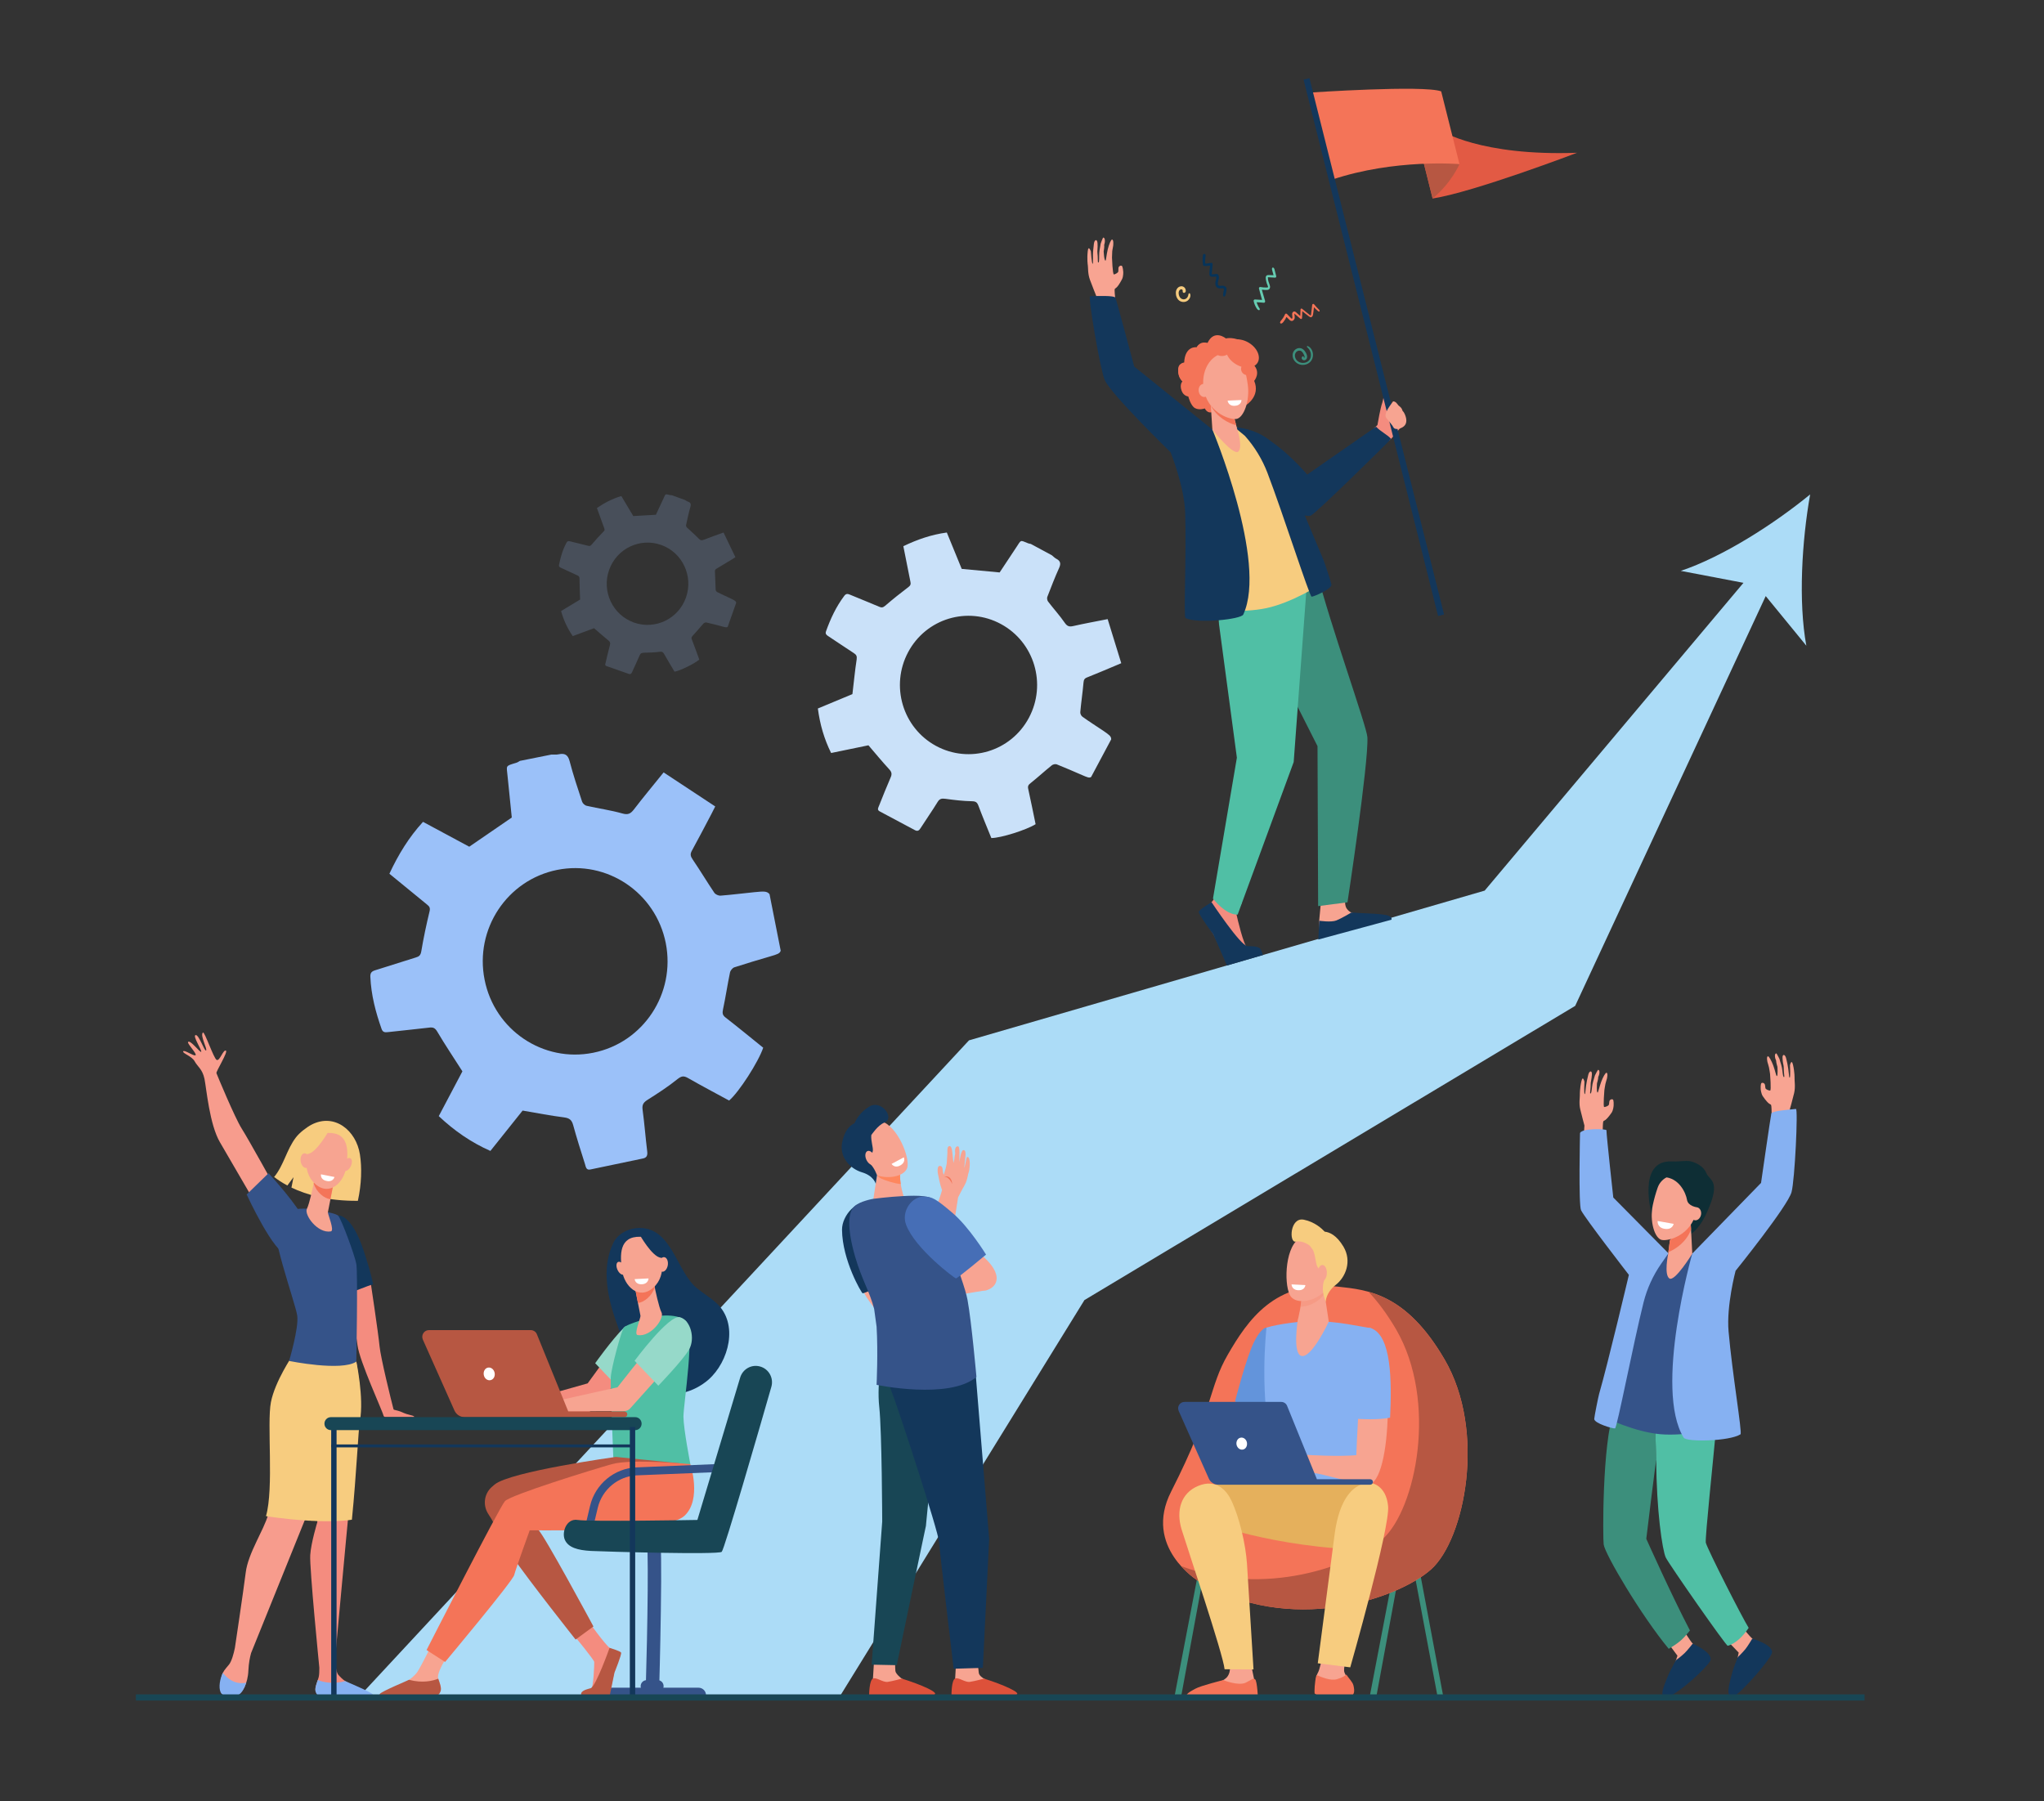 <svg version="1.2" baseProfile="tiny-ps" xmlns="http://www.w3.org/2000/svg" viewBox="0 0 236 208" width="236" height="208">
	<rect x="0" y="0" width="236" height="208" fill="#333333" stroke="none"/>
	<title>image</title>
	<style>
		tspan { white-space:pre }
		.shp0 { fill: #acdcf7 } 
		.shp1 { fill: #f79c8d } 
		.shp2 { fill: #355389 } 
		.shp3 { fill: #f48c7f } 
		.shp4 { fill: #13375b } 
		.shp5 { fill: #f7cc7f } 
		.shp6 { fill: #86b1f2 } 
		.shp7 { fill: #f7a491 } 
		.shp8 { fill: #f47458 } 
		.shp9 { fill: #ffffff } 
		.shp10 { fill: #3c8f7c } 
		.shp11 { fill: #184655 } 
		.shp12 { fill: #b75742 } 
		.shp13 { fill: #6394db } 
		.shp14 { fill: #e5b05c } 
		.shp15 { opacity: 0.2;fill: #f47458 } 
		.shp16 { fill: #f8a492 } 
		.shp17 { fill: #50bfa5 } 
		.shp18 { fill: #0e2e35 } 
		.shp19 { fill: #dd513a } 
		.shp20 { fill: #fe875e } 
		.shp21 { fill: #466eb6 } 
		.shp22 { fill: #cae1f9 } 
		.shp23 { fill: #9bc1f9 } 
		.shp24 { opacity: 0.2;fill: #9bc1f9 } 
		.shp25 { fill: #96d9c9 } 
		.shp26 { fill: #e25a44 } 
		.shp27 { fill: #66ccb2 } 
		.shp28 { fill: #07345a } 
	</style>
	<path id="Layer" class="shp0" d="M209 57.09C204.84 60.5 198.93 64.29 194.06 65.92L201.3 67.3L171.42 102.84L111.88 120.13L41.42 195.96L96.93 195.94L125.21 150.12L181.87 116.15L203.87 68.83L208.56 74.56C207.62 69.47 208.05 62.42 209 57.09Z" />
	<path id="Layer" class="shp1" d="M31.91 137.37C31.91 137.37 28.68 131.53 27.89 130.29C27.11 129.05 25.06 124.12 24.99 123.92C24.92 123.73 26.4 121.39 26.07 121.31C25.74 121.23 25.37 122.55 25.02 122.39C24.67 122.23 23.63 119.08 23.43 119.23C23.06 119.53 23.99 121.19 23.79 121.3C23.59 121.4 22.98 119.47 22.59 119.52C22.19 119.58 23.34 121.3 23.23 121.45C23.12 121.6 21.93 119.98 21.71 120.33C21.6 120.51 22.81 121.74 22.57 121.85C22.34 121.97 21.27 121.18 21.15 121.4C21.04 121.63 22.15 121.94 22.48 122.56C22.81 123.17 23.37 123.44 23.61 124.58C23.84 125.72 24.19 129.83 25.39 131.89C26.59 133.94 29.23 138.49 29.23 138.49L31.91 137.37Z" />
	<path id="Layer" class="shp2" d="M31.01 135.47C31.01 135.47 34.58 139.36 35.11 140.92C35.65 142.49 34.6 144.72 33.15 144.82C31.7 144.92 28.48 137.93 28.48 137.93L31.01 135.47Z" />
	<path id="Layer" class="shp3" d="M47.83 163.58C47.57 163.36 47.25 163.46 46.35 163.04C46.18 162.96 45.72 162.83 45.51 162.79C45.47 162.78 45.44 162.75 45.43 162.71C45.16 161.67 43.96 156.83 43.82 155.43C43.69 154 42.78 147.96 42.64 147.03C42.63 146.97 42.57 146.93 42.51 146.95L39.89 147.69C39.83 147.7 39.8 147.75 39.81 147.81C39.98 148.53 40.98 153.06 41.28 155.35C41.51 157.18 44.21 163.04 44.26 163.41C44.26 163.42 44.27 163.42 44.27 163.42C44.28 163.54 44.38 163.62 44.49 163.62C45.16 163.62 47.29 163.62 47.41 163.62C47.52 163.62 47.91 163.65 47.83 163.58Z" />
	<path id="Layer" class="shp4" d="M41.99 144.42C40.6 140.16 39.04 140.34 39.04 140.34L40.25 149.31C41.11 149.07 42.23 148.54 43.09 148.3C42.8 146.95 42.34 145.47 41.99 144.42Z" />
	<path id="Layer" class="shp5" d="M41.56 133.32C41.13 130.52 38.62 128.5 35.98 129.86C35.39 130.17 34.59 130.79 34.18 131.32C33.08 132.75 32.79 134.52 31.65 135.91C32.07 136.23 32.58 136.57 33.18 136.89L33.89 135.93L33.65 137.13C35.42 137.98 37.91 138.69 41.32 138.66C41.75 136.71 41.79 134.82 41.56 133.32Z" />
	<path id="Layer" class="shp3" d="M42.38 195.55C41.98 195.25 41.65 195.05 40.37 194.42C40.29 194.38 39.98 194.19 39.87 194.12C39.59 193.95 39.32 193.68 39.07 193.4C38.84 193.15 38.73 192.31 38.68 191.65C38.82 190.18 40.94 166.48 41.38 163.91C41.85 161.27 41.14 157.23 41.14 157.23L39.51 156.6L36.4 167.48L36.64 175.76C36.64 175.76 35.91 178.14 35.82 179.57C35.72 181 36.87 192.57 36.87 192.57C36.87 192.98 36.86 193.36 36.81 193.59C36.73 194.03 36.26 194.92 36.47 195.32C36.69 195.73 36.93 195.83 36.93 195.83L42.52 195.92C42.83 195.93 42.63 195.73 42.38 195.55Z" />
	<path id="Layer" class="shp1" d="M33.9 156.38C33.9 156.38 31.96 159.33 31.5 161.77C31.04 164.22 31.84 171.73 30.95 174.93C30.47 176.67 28.64 179.35 28.37 181.59C28.09 183.83 27.12 190.29 27.12 190.29C26.98 190.97 26.75 191.81 26.45 192.2C26.27 192.44 25.94 192.75 25.72 193.18C25.38 193.85 25.57 194.85 25.82 195.4C25.95 195.68 25.81 195.68 26.1 195.77C26.97 196.04 27.89 195.59 28.26 194.75C28.47 194.28 28.65 193.66 28.68 192.87C28.72 192.04 28.85 191.38 28.99 190.88L35.19 175.53L39.68 162.28L40.83 155.46L33.9 156.38Z" />
	<path id="Layer" class="shp6" d="M28.43 194.31C27.09 194.56 26.19 193.76 25.73 193.17C25.39 193.84 25.22 194.85 25.47 195.4C25.69 195.89 26.34 195.87 26.85 195.89C27.38 195.91 27.8 195.61 28.07 195.14C28.19 194.92 28.32 194.64 28.43 194.31Z" />
	<path id="Layer" class="shp6" d="M39.87 194.12C38.4 194.5 37.3 194.24 36.69 193.99C36.53 194.44 36.33 195.01 36.44 195.34C36.57 195.74 36.77 195.83 36.94 195.83C38.29 195.87 41.88 195.92 42.91 195.93C43.05 195.93 43.13 195.76 43.04 195.65C42.78 195.34 39.98 194.19 39.87 194.12Z" />
	<path id="Layer" class="shp5" d="M35.16 175.56C35.27 175.57 35.39 175.58 35.51 175.58C35.52 175.58 35.52 175.59 35.53 175.59C35.64 175.59 35.76 175.6 35.87 175.6C35.88 175.6 35.89 175.61 35.9 175.61C36.01 175.61 36.13 175.62 36.25 175.62C36.25 175.62 36.26 175.62 36.26 175.62C36.38 175.63 36.5 175.63 36.62 175.64C37.94 175.68 39.58 175.66 40.63 175.48C41.17 170.08 41.36 165.14 41.56 164.05C42.04 161.4 41.14 157.22 41.14 157.22L40.72 157.15L40.99 155.6L33.78 156.52C33.78 156.52 31.76 159.47 31.28 161.91C30.8 164.36 31.64 171.87 30.71 175.07C30.71 175.07 32.77 175.4 35.16 175.56Z" />
	<path id="Layer" class="shp2" d="M35.47 139.57C35.47 139.57 32.9 139.41 31.89 140.53C30.87 141.65 34.14 150.51 34.32 151.94C34.51 153.36 33.38 157.15 33.38 157.15C33.38 157.15 39.42 158.38 41.14 157.23C41.14 157.23 41.33 146.97 41.14 145.95C40.96 144.94 39.42 140.79 39.05 140.38C38.68 139.98 35.47 139.57 35.47 139.57Z" />
	<path id="Layer" class="shp7" d="M36.33 136.1C36.33 136.1 36.31 136.18 36.29 136.31C36.17 136.93 35.73 139 35.44 139.57C35.08 140.26 36.67 142.46 38.2 142.19C38.66 142.11 37.82 140.17 37.86 139.97C37.93 139.57 38.04 139.04 38.15 138.49C38.21 138.18 38.27 137.86 38.33 137.57C38.49 136.73 38.62 136.04 38.62 136.04L36.33 136.1Z" />
	<path id="Layer" class="shp8" d="M36.29 136.31C36.31 136.18 36.33 136.1 36.33 136.1L38.62 136.04C38.62 136.04 38.49 136.73 38.33 137.57C38.27 137.86 38.21 138.17 38.15 138.48C37.79 138.43 37.42 138.25 37.05 137.93C36.65 137.57 36.38 137.14 36.22 136.68C36.25 136.53 36.27 136.4 36.29 136.31Z" />
	<path id="Layer" class="shp7" d="M37.87 130.82C37.87 130.82 36.79 130.69 36.11 131.58C35.43 132.47 34.7 135.21 36.39 136.71C38.07 138.2 39.74 136.51 39.99 134.72C40.23 132.93 40.33 130.75 37.87 130.82Z" />
	<path id="Layer" class="shp7" d="M40.49 134.69C40.28 135.09 39.95 135.31 39.73 135.18C39.52 135.06 39.5 134.63 39.71 134.24C39.91 133.84 40.24 133.62 40.46 133.75C40.68 133.87 40.69 134.29 40.49 134.69Z" />
	<path id="Layer" class="shp5" d="M37.99 130.53C37.99 130.53 36.55 133.14 35.51 133.26C34.48 133.38 34.34 134.76 34.34 134.76C34.34 134.76 34.71 131.57 35.74 130.95C36.76 130.33 37.99 130.53 37.99 130.53Z" />
	<path id="Layer" class="shp7" d="M35.78 133.91C35.87 134.38 35.7 134.8 35.4 134.86C35.11 134.92 34.81 134.6 34.72 134.13C34.64 133.67 34.81 133.24 35.1 133.18C35.39 133.12 35.7 133.45 35.78 133.91Z" />
	<path id="Layer" class="shp9" d="M37.06 135.6L38.62 135.91C38.62 135.91 38.47 136.5 37.78 136.38C36.93 136.24 37.06 135.6 37.06 135.6Z" />
	<path id="Layer" class="shp10" d="M166.02 196.12L166.66 196L163.87 181.16L163.23 181.28L166.02 196.12Z" />
	<path id="Layer" class="shp10" d="M136.32 196.19L135.55 196.19L138.43 181.16L139.07 181.28L136.32 196.19Z" />
	<path id="Layer" class="shp10" d="M158.86 196.19L158.09 196.19L160.97 181.16L161.61 181.28L158.86 196.19Z" />
	<path id="Layer" class="shp11" d="M143.36 196.19L143.99 196.2L141.23 181.22L140.59 181.34L143.36 196.19Z" />
	<path id="Layer" class="shp8" d="M154.47 148.57C157.89 148.94 162.33 149.33 166.78 156.96C171.65 165.29 169.09 177.74 165.25 181.2C161.41 184.66 148.86 188.93 138.32 182.53C138.32 182.53 131.95 178.66 135.22 172.23C140.25 162.33 139.53 160.27 141.78 156.39C144.03 152.51 147.19 147.79 154.47 148.57Z" />
	<path id="Layer" class="shp12" d="M166.78 156.96C163.74 151.75 160.71 149.92 158 149.16C159.05 150.26 160.11 151.66 161.18 153.48C166.04 161.82 163.48 174.26 159.64 177.72C156.23 180.79 145.98 184.49 136.35 180.83C137.34 181.94 138.32 182.53 138.32 182.53C148.86 188.93 161.4 184.66 165.25 181.2C169.09 177.74 171.65 165.29 166.78 156.96Z" />
	<path id="Layer" class="shp1" d="M143.47 161.24L142.58 163.91L145.27 162.84L143.47 161.24Z" />
	<path id="Layer" class="shp13" d="M146.23 153.3C146.05 153.31 145.56 153.47 144.85 154.84C143.93 156.58 142.59 161.84 142.59 161.84L146.59 163.33L147.1 162.24L147.94 153.79C147.95 153.79 146.28 153.3 146.23 153.3Z" />
	<path id="Layer" class="shp6" d="M151.51 152.54C150.37 152.54 147.54 152.88 146.23 153.3C146.23 153.3 145.27 161.63 147.1 167.96C147.51 169.38 146.76 173.84 146.76 173.84L158.6 173.68C158.6 173.68 157.2 162.91 157.72 161.16C158.25 159.42 158.26 153.36 158.26 153.36C158.26 153.36 158.18 153.35 155.6 152.9C154.4 152.69 152.73 152.54 151.51 152.54Z" />
	<path id="Layer" class="shp7" d="M152.89 189.3C152.89 189.3 152.63 192.34 152.15 193.18C151.67 194.02 152.18 195.45 152.2 195.65C152.22 195.85 153.21 196.13 154.78 195.96C156.35 195.79 156.33 195.43 156.2 194.84C156.08 194.25 155.24 193.49 155.19 192.93C155.14 192.37 155.67 190.35 155.67 190.35L152.89 189.3Z" />
	<path id="Layer" class="shp14" d="M148.1 171.33C148.1 171.33 139.93 170.87 138.1 171.99C136.28 173.1 138.43 175.38 138.43 175.38C138.43 175.38 145.08 178.29 156.22 178.93C158.86 179.09 159.09 172.02 158.59 171.43C158.1 170.85 148.1 171.33 148.1 171.33Z" />
	<path id="Layer" class="shp8" d="M154.98 196.2C156.6 196.02 156.4 195.22 156.27 194.62C156.19 194.24 155.72 193.79 155.45 193.37C155.3 193.48 155.07 193.69 154.36 193.9C153.63 194.11 152.63 193.68 152 193.41C151.77 194.26 151.76 195.35 151.78 195.51C151.81 195.72 153.36 196.37 154.98 196.2Z" />
	<path id="Layer" class="shp5" d="M154.09 177.21C153.76 179.69 152.15 192.06 152.15 192.06L155.9 192.53C155.9 192.53 160.51 176.39 160.27 173.92C160.04 171.45 158.31 171.24 158.31 171.24C158.31 171.24 154.95 170.63 154.09 177.21Z" />
	<path id="Layer" class="shp7" d="M158.4 154.28C157.29 153.87 156.75 163.9 156.6 168.03C154.64 168.21 151.22 168.03 150.37 167.96C149.97 167.93 149.05 167.59 148.65 167.54C148.24 167.49 147.87 167.46 147.67 167.49C147.6 167.5 145.56 168.35 145.38 168.53C145.16 168.76 144.58 169.34 144.68 169.59C144.78 169.83 145.81 168.89 145.81 168.89L146.31 168.61C145.68 169.22 144.49 170.03 144.66 170.32C144.83 170.61 145.91 169.79 146.67 169.23C146.01 169.83 145.2 170.9 145.38 171.06C145.55 171.22 146.48 169.98 147.48 169.62C147.84 169.49 148.21 169.85 148.5 169.9C148.72 169.93 149.04 170 149.25 169.94L150.33 169.63C150.69 169.67 150.7 169.89 151.07 169.96C151.5 170.06 152.21 170.15 152.75 170.29C155.91 171.06 156.96 171.42 157.92 171.42C160.84 171.42 161.01 155.27 158.4 154.28Z" />
	<path id="Layer" class="shp6" d="M160.5 163.7C160.7 159.47 160.67 154.26 158.32 153.37C157.38 153.02 155.75 155.13 156.04 163.79C157.3 163.89 159.15 163.97 160.5 163.7Z" />
	<path id="Layer" class="shp7" d="M141.93 191.9C141.93 191.9 142.25 192.96 141.67 193.66C141.08 194.35 138.65 195.04 138.33 195.41C138.01 195.79 138.03 196.12 138.03 196.12L144.87 195.93L144.79 193.85L144.48 192.36L141.93 191.9Z" />
	<path id="Layer" class="shp8" d="M141.24 194C141.24 194 143 194.72 143.85 194.29C144.69 193.87 144.67 193.75 144.91 193.91C145.16 194.07 145.25 196.19 145.25 196.19L137.56 196.24C137.03 196.23 136.76 195.83 137.19 195.5C137.49 195.26 137.83 195.11 138.03 194.99C138.63 194.65 141.24 194 141.24 194Z" />
	<path id="Layer" class="shp5" d="M142.18 173.28C141.66 172.16 140.46 170.7 138.34 171.58C136.32 172.42 135.78 174.47 136.42 176.58C137.06 178.68 141.24 191.05 141.39 192.75L144.73 192.77C144.73 192.77 144.13 182.98 143.98 180.61C143.83 178.33 143.1 175.21 142.18 173.28Z" />
	<path id="Layer" class="shp2" d="M136.76 161.88L147.93 161.88C148.23 161.88 148.5 162.06 148.61 162.34L152.05 170.81L158.21 170.81C158.38 170.81 158.52 170.95 158.52 171.13C158.52 171.3 158.38 171.44 158.21 171.44L140.67 171.44C140.19 171.44 139.75 171.16 139.56 170.71L136.09 162.92C135.87 162.43 136.23 161.88 136.76 161.88Z" />
	<path id="Layer" class="shp9" d="M142.77 166.82C142.85 167.2 143.18 167.45 143.51 167.38C143.84 167.32 144.04 166.96 143.97 166.57C143.9 166.19 143.56 165.94 143.24 166.01C142.9 166.07 142.7 166.44 142.77 166.82Z" />
	<path id="Layer" class="shp7" d="M152.87 148.97L153.42 152.61C153.42 152.61 151.42 156.94 150.23 156.56C149.23 156.25 149.84 152.42 149.84 152.42C149.84 152.42 150.39 150.36 150.22 149.33C150.06 148.3 152.87 148.97 152.87 148.97Z" />
	<path id="Layer" class="shp15" d="M150.23 149.33C150.06 148.3 152.87 148.97 152.87 148.97L152.92 149.27C152.83 149.48 152.73 149.65 152.61 149.78C151.98 150.46 151 150.87 150.16 150.9C150.24 150.35 150.29 149.75 150.23 149.33Z" />
	<path id="Layer" class="shp7" d="M153.33 143.83C153.41 143.8 153.97 147.97 152.91 149.12C151.85 150.27 149.8 150.64 149.06 149.74C148.24 148.74 148.28 144.25 149.93 143.07C151.57 141.89 153.33 143.83 153.33 143.83Z" />
	<path id="Layer" class="shp5" d="M150.55 140.84C151.82 141.1 152.64 141.89 152.95 142.22C153.52 142.29 154.31 142.61 155.12 143.96C156.11 145.63 155.38 147.47 154.22 148.37C153.06 149.28 153.07 150.32 153.07 150.32L152.89 149.78C152.76 149.37 152.7 148.94 152.75 148.51C152.77 148.25 152.83 147.97 152.93 147.74C153.21 147.14 152.34 146.74 152.09 146.24C151.9 145.85 151.89 144.97 151.59 144.33L151.23 143.84C151.23 143.84 150.41 143.19 149.61 143.37C148.81 143.56 148.92 140.51 150.55 140.84Z" />
	<path id="Layer" class="shp7" d="M152.14 146.98C152.14 147.49 152.36 147.9 152.66 147.91C152.95 147.91 153.19 147.51 153.2 147C153.21 146.49 152.98 146.07 152.69 146.07C152.4 146.06 152.15 146.47 152.14 146.98Z" />
	<path id="Layer" class="shp9" d="M150.72 148.39L149.12 148.31C149.12 148.31 149.13 148.92 149.83 148.98C150.68 149.05 150.72 148.39 150.72 148.39Z" />
	<path id="Layer" class="shp16" d="M182.46 128.11C182.63 128.83 182.94 129.97 182.94 129.97C182.92 130.29 182.83 131.59 182.72 133.19L185.04 132.25C185.04 132.25 185.02 129.64 185.12 129.48C185.21 129.35 185.35 129.52 186.07 128.49C186.28 128.19 186.31 127.66 186.31 127.66C186.31 127.66 186.35 127.01 186.21 126.95C186.06 126.89 185.9 126.98 185.84 127.1C185.79 127.21 185.81 127.47 185.75 127.58C185.7 127.7 185.37 127.83 185.22 127.83C185.08 127.82 185.24 125.89 185.24 125.89C185.24 125.89 185.32 125.35 185.36 125.17C185.39 125.02 185.53 124.57 185.53 124.57C185.53 124.57 185.69 123.92 185.49 123.87C185.38 123.84 185.07 124.37 184.87 124.93C184.65 125.53 184.52 126.17 184.46 126.16C184.31 126.14 184.39 125.08 184.39 125.08C184.39 125.08 184.54 124.6 184.53 124.37C184.67 124.09 184.77 123.57 184.52 123.53C184.48 123.52 184.15 124.18 184.15 124.18C184.15 124.18 184.02 124.65 183.95 124.86C183.82 125.25 183.8 125.85 183.73 126.12C183.67 126.34 183.62 126.25 183.6 126.25C183.58 126.26 183.61 125.96 183.65 125.54C183.67 125.33 183.64 125.08 183.7 124.84C183.75 124.62 183.78 124.3 183.8 124.1C183.84 123.56 183.5 123.61 183.38 124.11C183.34 124.3 183.29 124.51 183.24 124.72C183.06 125.54 183.06 126.33 182.98 126.34C182.86 126.34 182.94 124.91 182.94 124.91C182.94 124.91 182.76 124.11 182.59 124.85C182.39 125.71 182.41 126.41 182.41 126.44C182.43 126.64 182.28 127.39 182.46 128.11Z" />
	<path id="Layer" class="shp16" d="M207.15 126.22C206.98 126.94 206.66 128.07 206.66 128.07C206.69 128.39 206.78 129.69 206.89 131.29L204.56 130.35C204.56 130.35 204.59 127.75 204.49 127.59C204.4 127.45 204.25 127.62 203.54 126.59C203.33 126.29 203.29 125.76 203.29 125.76C203.29 125.76 203.25 125.11 203.4 125.05C203.54 124.99 203.71 125.08 203.76 125.2C203.82 125.31 203.8 125.57 203.85 125.69C203.91 125.8 204.24 125.94 204.38 125.93C204.53 125.92 204.37 124 204.37 124C204.37 124 204.29 123.45 204.25 123.27C204.22 123.12 204.08 122.67 204.08 122.67C204.08 122.67 203.92 122.02 204.12 121.97C204.23 121.94 204.53 122.47 204.74 123.03C204.96 123.63 205.08 124.27 205.15 124.26C205.3 124.24 205.22 123.18 205.22 123.18C205.22 123.18 205.07 122.7 205.07 122.47C204.93 122.19 204.84 121.67 205.09 121.63C205.13 121.62 205.46 122.28 205.46 122.28C205.46 122.28 205.58 122.75 205.66 122.96C205.79 123.35 205.81 123.95 205.88 124.22C205.94 124.44 205.99 124.35 206.01 124.36C206.03 124.36 206 124.06 205.96 123.64C205.94 123.42 205.97 123.18 205.91 122.94C205.85 122.72 205.82 122.4 205.81 122.2C205.77 121.66 206.11 121.71 206.23 122.21C206.27 122.4 206.32 122.61 206.37 122.82C206.55 123.64 206.54 124.43 206.63 124.44C206.75 124.44 206.67 123.01 206.67 123.01C206.67 123.01 206.84 122.21 207.02 122.95C207.22 123.81 207.2 124.51 207.2 124.54C207.18 124.75 207.32 125.49 207.15 126.22Z" />
	<path id="Layer" class="shp7" d="M200.79 187.45C200.79 187.45 202.08 189.07 202.4 189.27C202.72 189.47 202.25 191.81 201.38 191.96C200.89 192.05 200.61 191.5 200.61 191.5L200.75 190.83L198.91 188.91L200.79 187.45Z" />
	<path id="Layer" class="shp7" d="M194.14 187.85C194.14 187.85 195.22 189.62 195.51 189.86C195.8 190.1 195.04 192.36 194.16 192.4C193.66 192.43 193.46 191.85 193.46 191.85L193.68 191.19L192.1 189.06L194.14 187.85Z" />
	<path id="Layer" class="shp4" d="M195.44 189.79C195.44 189.79 194.83 190.58 194.49 190.9C194.06 191.31 193.5 191.71 193.5 191.71C193.5 191.71 192.87 192.86 192.69 193.26C192.31 194.16 191.88 195.16 191.94 195.67C191.96 195.83 192.32 196 192.62 195.91C193.87 195.52 197.05 192.58 197.46 191.79C197.92 190.88 195.44 189.79 195.44 189.79Z" />
	<path id="Layer" class="shp10" d="M186.35 162.88C186.47 162.55 186.58 162.25 186.69 161.96C188.01 162.25 189.51 162.57 191.05 162.91L191.24 168.6C191.23 168.16 190.08 177.69 190.08 177.69C190.08 177.69 193.07 184.37 195.12 188.27C194.28 189.32 193.88 189.67 192.67 190.39C189.49 186.54 185.33 179.51 185.16 178.34C185.06 177.67 184.97 166.8 186.35 162.88Z" />
	<path id="Layer" class="shp17" d="M198.18 164.52C197.77 168.96 196.87 177.44 196.95 178.13C197.18 178.98 201.18 186.83 201.9 187.97C201.33 188.84 200.44 189.78 199.49 190.04C199.3 190.09 192.69 180.6 192.33 179.85C191.93 179 191.25 174.35 191.23 168.6L191.05 162.91C193.61 163.46 195.97 164 198.18 164.52Z" />
	<path id="Layer" class="shp2" d="M189.75 144.29L192.78 144.71C192.78 144.71 195.19 144.75 195.49 144.75C195.79 144.75 197.69 155.89 198.24 160.07C198.79 164.25 198.36 164.99 198.36 164.99C198.36 164.99 194.54 165.86 191.7 165.61C188.76 165.35 185.44 163.74 185.44 163.74C185.44 163.74 187.96 155.7 188.46 153.19C188.96 150.68 189.75 144.29 189.75 144.29Z" />
	<path id="Layer" class="shp6" d="M182.43 130.82C182.43 130.82 182.24 139.11 182.55 139.75C183 140.67 188.07 147.21 188.07 147.21C188.07 147.21 185.65 157.44 184.63 160.97C184.53 161.33 184.07 163.63 184.07 163.85C184.07 164.35 186.21 164.98 186.47 164.94C186.7 164.91 188.57 155.17 189.76 150.41C190.16 148.8 190.86 147.27 191.81 145.91L192.64 144.72L186.27 138.28C186.27 138.28 185.48 131.11 185.48 130.51C185.48 130.35 182.74 130.24 182.43 130.82Z" />
	<path id="Layer" class="shp6" d="M195.39 144.75L203.33 136.59C203.33 136.59 204.44 128.86 204.52 128.57C204.59 128.28 206.57 128.13 207.36 128.05C207.62 128.03 207.23 136.28 206.85 137.66C206.4 139.29 200.39 146.74 200.39 146.74C200.39 146.74 199.32 150.77 199.58 153.73C200.01 158.65 201.17 165.41 200.96 165.62C199.67 166.44 194.71 166.53 194.4 166.01C190.94 160.39 195.39 144.75 195.39 144.75Z" />
	<path id="Layer" class="shp4" d="M202.32 189.21C202.32 189.21 201.81 190.07 201.52 190.43C201.14 190.89 200.64 191.36 200.64 191.36C200.64 191.36 200.16 192.59 200.04 193.01C199.77 193.95 199.47 195.08 199.59 195.57C199.63 195.73 199.98 196.03 200.26 195.85C201.35 195.13 204.27 191.77 204.57 190.93C204.92 189.97 202.32 189.21 202.32 189.21Z" />
	<path id="Layer" class="shp18" d="M193 134.11C193.34 134.12 193.67 134.12 194.01 134.09C194.39 134.06 194.88 134.03 195.16 134.09C195.74 134.22 196.68 134.64 196.99 135.41C197.38 136.38 198.76 136.24 197.12 139.91C195.26 144.07 193.09 142.71 193.06 142.61C193.03 142.52 191.99 139.09 191.99 139.09C191.99 139.09 190.69 140.39 190.71 140.33C190.73 140.28 188.94 133.96 193 134.11Z" />
	<path id="Layer" class="shp7" d="M192.81 143.2L192.6 144.82C192.6 144.82 192.11 147.17 192.74 147.62C193.36 148.07 195.39 144.76 195.39 144.76L195.18 140.64L192.81 143.2Z" />
	<path id="Layer" class="shp8" d="M195.25 141.97C194.73 143.38 193.5 144.24 192.63 144.58L192.81 143.2L195.18 140.64L195.25 141.97Z" />
	<path id="Layer" class="shp7" d="M194.47 135.98C193.31 135.31 191.82 135.89 191.39 137.15C191.2 137.7 190.99 138.39 190.83 139.16C190.44 141.02 191.05 143.02 191.88 143.18C192.72 143.34 195.26 142.58 195.85 139.95C196.21 138.32 195.69 136.68 194.47 135.98Z" />
	<path id="Layer" class="shp7" d="M195.19 140.04C195.12 140.45 195.32 140.84 195.66 140.9C195.99 140.97 196.32 140.68 196.4 140.27C196.48 139.86 196.27 139.47 195.94 139.41C195.61 139.35 195.27 139.63 195.19 140.04Z" />
	<path id="Layer" class="shp18" d="M195.94 139.41C195.94 139.41 194.9 139.29 194.78 138.54C194.66 137.79 193.89 135.98 192.09 135.92C190.28 135.86 194 135.12 194.13 135.16C194.25 135.21 195.79 135.79 195.79 135.79C195.79 135.79 196.61 137.22 196.61 137.35C196.62 137.47 196.52 138.78 196.52 138.78L195.94 139.41Z" />
	<path id="Layer" class="shp9" d="M193.24 141.32L191.39 140.99C191.39 140.99 191.31 141.71 192.12 141.88C193.11 142.08 193.24 141.32 193.24 141.32Z" />
	<path id="Layer" class="shp16" d="M99.63 148.93C99.7 149.17 99.74 149.25 99.83 149.41C100.4 150.47 101.73 151.97 101.73 151.97L102.75 149.63C102.75 149.63 102.59 148.9 102.3 147.85C101.3 148.11 100.36 148.26 99.63 148.93Z" />
	<path id="Layer" class="shp4" d="M105.52 146.9C105.52 146.9 99.79 149.39 99.6 149.34C99.48 149.31 97.25 145.54 97.22 142C97.21 140.36 98.9 138.39 100.78 138.78C101.73 138.97 101.71 139.24 103.11 141.29C104.51 143.35 105.52 146.9 105.52 146.9Z" />
	<path id="Layer" class="shp7" d="M110.41 191.57C110.41 191.57 110.28 193.84 110.28 193.85C110.23 194.14 110.03 194.85 110.03 195.11C110.03 196.1 114.67 194.27 113.63 193.84C113.53 193.8 113.04 193.5 113.01 193.16C112.96 192.65 112.84 191.6 112.84 191.6L110.41 191.57Z" />
	<path id="Layer" class="shp19" d="M113.62 193.83C113.62 193.83 112.53 194.13 111.97 194.21C111.41 194.28 110.68 193.65 110.28 193.82C109.85 194 109.86 195.7 109.86 195.7C109.86 195.7 115.7 196.19 117.34 195.69C118 195.49 115.84 194.53 113.62 193.83Z" />
	<path id="Layer" class="shp7" d="M100.93 191.57C100.93 191.57 100.79 193.84 100.79 193.85C100.74 194.14 100.55 194.85 100.55 195.11C100.55 196.1 105.18 194.27 104.14 193.84C104.05 193.8 103.41 193.28 103.38 192.94C103.33 192.42 103.36 191.6 103.36 191.6L100.93 191.57Z" />
	<path id="Layer" class="shp19" d="M104.13 193.83C104.13 193.83 103.04 194.13 102.49 194.21C101.93 194.28 101.19 193.65 100.8 193.82C100.36 194 100.35 195.7 100.35 195.7C100.35 195.7 106.21 196.27 107.86 195.69C108.5 195.46 106.36 194.53 104.13 193.83Z" />
	<path id="Layer" class="shp7" d="M102.35 150.19L106.43 144.41C106.45 144.36 106.48 144.26 106.54 144.1C106.75 143.53 107.17 142.34 107.55 141.15L107.55 141.14C107.67 140.73 107.92 140 108.16 139.3C108.42 138.53 108.75 137.56 108.77 137.4C108.76 137.37 108.74 137.32 108.71 137.25C108.56 136.86 108.36 135.92 108.29 135.52C108.24 135.26 108.2 134.63 108.5 134.63C108.98 134.63 108.75 135.26 108.97 135.65C109.05 135.39 109.22 134.87 109.31 134.34L109.39 133.11C109.4 133.02 109.3 132.34 109.64 132.34L109.65 132.34C109.96 132.37 109.95 133.09 110.08 134.3C110.11 134.16 110.15 134 110.19 133.84C110.18 133.76 110.24 133.39 110.29 133.2C110.23 132.86 110.26 132.32 110.62 132.37C110.8 132.4 110.78 133.15 110.78 133.15C110.78 133.25 110.77 134.04 110.78 134.19C110.81 133.93 110.96 132.8 111.24 132.8C111.47 132.8 111.49 133.1 111.48 133.34C111.48 133.49 111.34 134.71 111.33 134.85C111.44 134.67 111.57 133.59 111.68 133.59C112.13 133.59 111.97 135.12 111.8 135.52C111.78 135.56 111.77 135.64 111.75 135.74C111.69 136.01 111.6 136.47 111.36 136.88C111.07 137.37 110.68 138.15 110.62 138.27C110.58 138.52 110.44 139.4 110.27 140.5C110.19 140.97 110.11 141.49 110.03 142.03L110.03 142.03C110.01 142.15 109.92 142.52 109.6 143.9C109.16 145.8 109.11 145.88 109.09 145.92C108.9 146.26 104.5 152.29 104.31 152.55L104.2 152.7L102.35 150.19Z" />
	<path id="Layer" class="shp8" d="M109.94 136.72C109.94 136.72 109.61 135.87 109.02 135.87C109.02 135.87 109.35 135.75 109.63 135.97C109.92 136.2 109.94 136.72 109.94 136.72Z" />
	<path id="Layer" class="shp7" d="M101.36 135.07L100.84 138.43C100.84 138.43 102.84 140.05 104.01 139.71C104.99 139.42 104.31 138.13 104.31 138.13C104.31 138.13 103.79 136.34 103.95 135.4C104.11 134.46 101.36 135.07 101.36 135.07Z" />
	<path id="Layer" class="shp20" d="M101.74 136.09C102.24 136.32 103.23 136.65 104 136.73C103.93 136.26 103.89 135.76 103.95 135.4C104.03 134.96 103.48 134.86 102.87 134.88C102.07 134.95 101.36 135.07 101.36 135.07L101.26 135.72C101.41 135.88 101.57 136.01 101.74 136.09Z" />
	<path id="Layer" class="shp7" d="M98.83 131.2C98.75 131.2 99.63 134.95 100.98 135.59C102.33 136.24 104.35 135.9 104.73 134.89C105.15 133.78 103.62 129.95 101.72 129.47C99.81 128.98 98.83 131.2 98.83 131.2Z" />
	<path id="Layer" class="shp4" d="M100.4 127.76C99.32 128.39 98.82 129.32 98.66 129.7C98.15 129.95 97.53 130.47 97.24 131.89C96.88 133.63 98.17 134.97 99.53 135.37C100.9 135.78 101.11 136.69 101.11 136.69L101.26 135.71C101.26 135.71 100.96 134.85 100.5 134.43C100.05 134 100.72 133.38 100.78 132.87C100.82 132.48 100.54 131.72 100.6 131.07C100.6 131.07 101.36 129.91 102.11 129.63C103.38 129.14 101.78 126.95 100.4 127.76Z" />
	<path id="Layer" class="shp7" d="M100.97 133.52C101.15 133.95 101.08 134.38 100.81 134.48C100.55 134.58 100.19 134.3 100.01 133.87C99.83 133.44 99.91 133.01 100.17 132.91C100.44 132.81 100.8 133.09 100.97 133.52Z" />
	<path id="Layer" class="shp16" d="M106.01 150.28L113.89 148.98C113.89 148.98 112.99 146.71 112.67 146.71C112.35 146.71 106.72 149.19 106.72 149.19L106.27 150.1L106.01 150.28Z" />
	<path id="Layer" class="shp11" d="M101.98 155.73C101.98 155.73 101.19 159.56 101.52 162.47C101.83 165.38 101.86 175.7 101.86 175.7L100.64 192.22L103.54 192.28C103.54 192.28 106.98 175.77 106.91 176.2C106.85 176.62 108.06 164.57 108.06 164.57L103.97 155.37L101.98 155.73Z" />
	<path id="Layer" class="shp4" d="M102.75 155.55C102.75 155.55 102.23 159 102.88 160.51C103.52 162.03 108.37 176.88 108.43 178.09C108.5 179.3 110.11 192.69 110.11 192.69L113.48 192.59L114.21 177.71L112.68 159L111.2 154.28L102.75 155.55Z" />
	<path id="Layer" class="shp7" d="M100.84 138.43C100.84 138.43 101.67 138.98 102.44 138.91C103.22 138.85 104.31 138.13 104.31 138.13L104.16 137.6C104.16 137.6 102.16 137.31 102.11 137.34C102.05 137.37 100.84 138.43 100.84 138.43Z" />
	<path id="Layer" class="shp16" d="M109.69 146.59C109.69 146.59 112.67 149.43 114.02 148.95C115.36 148.46 115.92 146.81 112.64 144.38C109.7 142.22 109.69 146.59 109.69 146.59Z" />
	<path id="Layer" class="shp2" d="M111.71 150.1C111.27 147.67 108.06 140.11 107.81 138.72C107.68 138.04 105.95 138.02 104.3 138.11C102.56 138.2 100.83 138.43 100.83 138.43C100.83 138.43 99.29 138.68 98.62 139.32C97.94 139.96 97.76 141.74 98.73 145.1C99.5 147.76 100.45 149.22 100.93 151.15C101.02 151.8 101.11 152.44 101.21 153.19C101.39 156.09 101.21 159.91 101.21 159.91C101.21 159.91 109.6 161.66 112.74 159C112.74 159 112.17 152.59 111.71 150.1Z" />
	<path id="Layer" class="shp21" d="M113.85 144.87C113.85 144.87 110.56 147.62 110.37 147.62C110.25 147.62 105.67 144.22 104.62 141.43C104.03 139.89 105.26 138.16 106.66 138.17C107.62 138.17 108.06 138.43 109.98 140.06C111.9 141.69 113.85 144.87 113.85 144.87Z" />
	<path id="Layer" fill-rule="evenodd" class="shp22" d="M128.3 85.37L125.98 89.72C125.77 89.86 125.55 89.76 124.99 89.52C124 89.09 123.01 88.66 122.01 88.26C121.85 88.2 121.57 88.26 121.43 88.38C120.61 89.04 119.83 89.76 119 90.42C118.74 90.62 118.64 90.77 118.72 91.11C119.02 92.46 119.29 93.82 119.57 95.17C118.5 95.84 115.55 96.77 114.46 96.77C113.97 95.55 113.44 94.3 112.97 93.04C112.82 92.64 112.66 92.53 112.22 92.52C111.2 92.5 110.18 92.38 109.17 92.24C108.76 92.19 108.5 92.2 108.26 92.6C107.63 93.63 106.93 94.62 106.28 95.64C106.11 95.92 105.93 96.01 105.64 95.86C104.28 95.14 102.92 94.41 101.57 93.69C101.23 93.51 101.41 93.26 101.49 93.05C101.93 91.95 102.36 90.86 102.83 89.78C103.01 89.38 102.96 89.14 102.65 88.81C101.85 87.94 101.1 87.03 100.27 86.06C98.94 86.34 97.47 86.64 95.96 86.95C95.16 85.34 94.67 83.64 94.43 81.81C95.82 81.23 97.2 80.66 98.42 80.15C98.59 78.74 98.71 77.44 98.91 76.14C98.96 75.77 98.88 75.61 98.59 75.42C97.59 74.78 96.62 74.1 95.62 73.45C95.41 73.31 95.27 73.19 95.37 72.9C95.89 71.45 96.53 70.07 97.46 68.83C97.66 68.55 97.84 68.54 98.12 68.66C99.25 69.13 100.38 69.58 101.51 70.06C101.78 70.18 101.94 70.17 102.2 69.95C103.08 69.19 103.99 68.47 104.92 67.76C105.15 67.58 105.17 67.44 105.12 67.19C104.84 65.83 104.57 64.47 104.3 63.07C105.9 62.3 107.54 61.73 109.32 61.49C109.91 62.92 110.48 64.33 111.04 65.69C112.5 65.82 113.91 65.96 115.42 66.1C116.01 65.21 116.68 64.19 117.36 63.17C117.92 62.34 117.73 62.33 118.72 62.74C118.81 62.78 118.92 62.78 119.02 62.81C119.83 63.24 120.64 63.68 121.45 64.12C121.61 64.25 121.76 64.41 121.94 64.51C122.41 64.75 122.53 65.04 122.29 65.57C121.79 66.67 121.36 67.8 120.92 68.93C120.87 69.08 120.91 69.33 121.01 69.46C121.64 70.29 122.35 71.06 122.94 71.92C123.23 72.34 123.48 72.39 123.92 72.29C125.2 72 126.48 71.77 127.89 71.49C128.42 73.21 128.94 74.88 129.46 76.58C129.16 76.71 128.98 76.79 128.8 76.86C127.71 77.32 126.62 77.78 125.52 78.22C125.2 78.34 125.13 78.51 125.1 78.84C125 79.97 124.83 81.1 124.73 82.23C124.71 82.41 124.84 82.67 124.99 82.77C125.78 83.34 126.61 83.86 127.41 84.4C128.06 84.85 128.3 85.01 128.3 85.37ZM115.57 72.06C111.72 69.97 106.92 71.42 104.85 75.31C102.78 79.2 104.22 84.04 108.07 86.13C111.93 88.22 116.73 86.77 118.8 82.88C120.87 78.99 119.43 74.15 115.57 72.06Z" />
	<path id="Layer" fill-rule="evenodd" class="shp23" d="M88.85 103.25L90.14 109.78C90.04 110.11 89.73 110.2 88.95 110.43C87.55 110.84 86.16 111.25 84.78 111.7C84.56 111.78 84.32 112.08 84.28 112.32C83.99 113.72 83.78 115.14 83.48 116.55C83.39 116.98 83.41 117.22 83.78 117.5C85.25 118.64 86.69 119.83 88.12 120.98C87.58 122.6 85.31 126.14 84.18 127.08C82.62 126.23 81.02 125.39 79.45 124.49C78.96 124.21 78.7 124.23 78.23 124.6C77.16 125.46 76 126.22 74.84 126.95C74.36 127.25 74.11 127.49 74.19 128.11C74.41 129.73 74.53 131.36 74.73 132.98C74.78 133.42 74.67 133.68 74.24 133.77C72.22 134.19 70.2 134.62 68.17 135.04C67.68 135.15 67.64 134.74 67.55 134.44C67.07 132.93 66.59 131.42 66.17 129.89C66.01 129.32 65.74 129.11 65.15 129.03C63.58 128.83 62.02 128.53 60.34 128.24C59.19 129.68 57.93 131.27 56.62 132.9C54.41 131.92 52.46 130.58 50.66 128.88C51.61 127.09 52.56 125.29 53.39 123.71C52.37 122.11 51.38 120.64 50.49 119.13C50.23 118.69 50 118.6 49.55 118.66C47.96 118.85 46.37 119 44.79 119.18C44.45 119.22 44.2 119.21 44.06 118.82C43.37 116.87 42.85 114.88 42.76 112.79C42.74 112.33 42.92 112.16 43.31 112.04C44.88 111.56 46.44 111.04 48.01 110.56C48.39 110.45 48.56 110.31 48.64 109.86C48.9 108.3 49.23 106.76 49.6 105.22C49.69 104.83 49.58 104.67 49.32 104.46C47.88 103.28 46.44 102.1 44.96 100.89C45.98 98.7 47.2 96.69 48.84 94.9C50.65 95.87 52.46 96.84 54.18 97.77C55.82 96.65 57.4 95.56 59.09 94.4C58.95 92.97 58.77 91.33 58.61 89.68C58.49 88.33 58.28 88.49 59.66 88.06C59.79 88.02 59.9 87.93 60.03 87.86C61.24 87.62 62.45 87.37 63.67 87.13C63.95 87.12 64.24 87.16 64.5 87.1C65.2 86.95 65.57 87.14 65.77 87.9C66.18 89.48 66.7 91.02 67.21 92.57C67.28 92.78 67.54 93.01 67.75 93.05C69.11 93.36 70.51 93.55 71.85 93.93C72.51 94.12 72.81 93.96 73.19 93.47C74.26 92.07 75.4 90.71 76.62 89.19C78.63 90.52 80.59 91.81 82.58 93.12C82.37 93.52 82.26 93.76 82.14 93.99C81.39 95.41 80.65 96.84 79.88 98.24C79.66 98.64 79.73 98.88 79.98 99.25C80.84 100.51 81.62 101.82 82.47 103.08C82.6 103.28 82.96 103.44 83.2 103.42C84.5 103.32 85.8 103.15 87.11 103.02C88.16 102.92 88.55 102.88 88.85 103.25ZM64.32 100.45C58.54 101.62 54.79 107.29 55.95 113.12C57.1 118.95 62.72 122.73 68.5 121.56C74.28 120.4 78.02 114.73 76.87 108.9C75.71 103.07 70.09 99.29 64.32 100.45Z" />
	<path id="Layer" fill-rule="evenodd" class="shp24" d="M85 69.61L84.02 72.38C83.91 72.48 83.77 72.44 83.43 72.35C82.81 72.18 82.19 72.02 81.56 71.88C81.46 71.85 81.3 71.92 81.23 71.99C80.81 72.46 80.41 72.95 79.98 73.41C79.85 73.56 79.8 73.65 79.88 73.84C80.18 74.61 80.46 75.39 80.74 76.16C80.17 76.65 78.51 77.46 77.88 77.56C77.48 76.88 77.06 76.2 76.67 75.5C76.54 75.28 76.44 75.23 76.18 75.26C75.58 75.34 74.97 75.36 74.37 75.37C74.12 75.38 73.97 75.41 73.86 75.66C73.58 76.33 73.26 76.97 72.97 77.63C72.89 77.81 72.79 77.88 72.61 77.82C71.75 77.52 70.89 77.21 70.02 76.91C69.81 76.83 69.89 76.67 69.92 76.54C70.08 75.86 70.24 75.17 70.42 74.5C70.49 74.25 70.44 74.11 70.23 73.94C69.68 73.5 69.16 73.03 68.59 72.54C67.83 72.82 66.99 73.13 66.13 73.45C65.52 72.57 65.08 71.62 64.78 70.56C65.54 70.1 66.3 69.64 66.98 69.23C66.95 68.39 66.91 67.61 66.91 66.83C66.91 66.61 66.84 66.52 66.66 66.44C66.02 66.15 65.38 65.84 64.74 65.55C64.6 65.48 64.51 65.42 64.54 65.24C64.72 64.34 64.97 63.47 65.41 62.66C65.51 62.48 65.61 62.46 65.79 62.5C66.49 62.68 67.2 62.84 67.9 63.02C68.07 63.07 68.17 63.05 68.3 62.9C68.74 62.37 69.22 61.86 69.7 61.36C69.83 61.24 69.82 61.15 69.77 61.01C69.49 60.23 69.21 59.46 68.92 58.66C69.8 58.06 70.71 57.58 71.74 57.28C72.21 58.06 72.67 58.84 73.12 59.59C73.99 59.54 74.83 59.49 75.73 59.44C76 58.87 76.3 58.2 76.61 57.55C76.87 57.01 76.75 57.02 77.37 57.17C77.43 57.18 77.49 57.18 77.56 57.18C78.07 57.36 78.59 57.55 79.1 57.74C79.21 57.8 79.31 57.88 79.42 57.92C79.72 58.02 79.81 58.18 79.72 58.51C79.52 59.2 79.37 59.91 79.22 60.61C79.19 60.7 79.24 60.85 79.31 60.91C79.76 61.34 80.24 61.74 80.67 62.19C80.87 62.41 81.02 62.42 81.28 62.32C82 62.03 82.74 61.78 83.54 61.49C84 62.45 84.45 63.39 84.91 64.34C84.74 64.44 84.65 64.51 84.55 64.57C83.94 64.93 83.34 65.3 82.74 65.66C82.56 65.76 82.53 65.87 82.55 66.06C82.59 66.74 82.59 67.41 82.63 68.09C82.63 68.19 82.73 68.34 82.83 68.38C83.34 68.64 83.87 68.87 84.4 69.12C84.82 69.33 84.97 69.4 85 69.61ZM76.35 62.93C73.9 62.05 71.2 63.34 70.33 65.81C69.45 68.28 70.73 71 73.18 71.88C75.63 72.76 78.33 71.47 79.2 69C80.07 66.53 78.8 63.81 76.35 62.93Z" />
	<path id="Layer" class="shp2" d="M76.11 194.96L74.56 194.95C74.76 188.13 74.94 177.76 74.6 177.18C74.6 177.19 74.62 177.22 74.7 177.26L75.96 176.93C76.16 177.03 76.29 177.1 76.33 180C76.35 181.49 76.34 183.56 76.3 186.13C76.24 190.51 76.11 194.92 76.11 194.96Z" />
	<path id="Layer" class="shp2" d="M80.65 194.88L70.19 194.88C69.71 194.88 69.32 195.27 69.32 195.76C69.32 195.84 69.39 195.91 69.47 195.91L81.37 195.91C81.45 195.91 81.52 195.84 81.52 195.76C81.52 195.27 81.13 194.88 80.65 194.88Z" />
	<path id="Layer" class="shp2" d="M75.94 194.01L74.66 194.01C74.28 194.01 73.97 194.32 73.97 194.7C73.97 195.09 74.28 195.39 74.66 195.39L75.94 195.39C76.32 195.39 76.62 195.08 76.62 194.7C76.62 194.32 76.32 194.01 75.94 194.01Z" />
	<path id="Layer" class="shp4" d="M38.86 164.78L38.24 164.78L38.24 195.89L38.86 195.89L38.86 164.78Z" />
	<path id="Layer" class="shp4" d="M70.05 147.57C69.99 146.18 70.19 144.82 70.81 143.53C71.33 142.42 72.64 141.8 73.83 141.79C77.61 141.79 78.09 146.83 80.49 148.77C81.23 149.37 82.05 149.85 82.74 150.49C85.31 152.85 84.16 157.23 81.8 159.31C80.16 160.74 77.59 161.56 75.57 160.44C74.52 159.85 73.72 158.87 73.15 157.8C72.34 156.29 71.82 154.54 71.25 152.92C70.63 151.2 70.12 149.41 70.05 147.57Z" />
	<path id="Layer" class="shp3" d="M59.62 162.06L67.85 159.74C67.85 159.74 69.58 157.39 71.81 154.24C72.54 154.97 72.94 156.09 73.68 156.81L68.23 162.88C68.04 163.1 67.76 163.23 67.46 163.23L59.91 163.26L57.32 163.47L57.32 161.79L59.62 162.06Z" />
	<path id="Layer" class="shp25" d="M71.46 160.29C71.46 160.29 74.28 157.37 75.01 156.1C75.74 154.84 74.51 155.66 73.27 155.33C72.8 155.2 72.91 152.41 72.02 153.32C70.56 154.81 68.72 157.41 68.72 157.41L71.46 160.29Z" />
	<path id="Layer" class="shp17" d="M75.47 152.03C75.47 152.03 78.01 151.53 79.16 152.5C80.32 153.48 78.91 162.14 78.91 163.58C78.92 165.02 79.71 169.07 79.71 169.07C79.71 169.07 72.03 170.43 70.81 168.27C70.81 168.27 70.47 160.06 70.52 159.03C70.57 157.99 71.71 153.77 72.02 153.31C72.34 152.86 75.47 152.03 75.47 152.03Z" />
	<path id="Layer" class="shp7" d="M75.49 148.08C75.49 148.08 75.5 148.16 75.53 148.29C75.64 148.91 76.08 150.98 76.38 151.55C76.74 152.24 75.15 154.43 73.61 154.16C73.15 154.08 73.99 152.15 73.95 151.94C73.88 151.55 73.77 151.02 73.66 150.47C73.6 150.16 73.54 149.84 73.48 149.55C73.32 148.71 73.18 148.02 73.18 148.02L75.49 148.08Z" />
	<path id="Layer" class="shp8" d="M75.53 148.29C75.5 148.16 75.49 148.08 75.49 148.08L73.18 148.02C73.18 148.02 73.32 148.71 73.48 149.55C73.54 149.84 73.6 150.15 73.66 150.46C74.02 150.41 74.39 150.23 74.76 149.91C75.17 149.55 75.44 149.12 75.6 148.66C75.57 148.51 75.54 148.38 75.53 148.29Z" />
	<path id="Layer" class="shp7" d="M73.94 142.81C73.94 142.81 75.02 142.68 75.71 143.57C76.39 144.46 77.12 147.2 75.43 148.69C73.74 150.18 72.07 148.49 71.82 146.7C71.57 144.91 71.47 142.74 73.94 142.81Z" />
	<path id="Layer" class="shp7" d="M71.32 146.68C71.52 147.07 71.86 147.29 72.07 147.16C72.29 147.04 72.3 146.62 72.1 146.22C71.9 145.83 71.56 145.61 71.34 145.73C71.13 145.86 71.12 146.28 71.32 146.68Z" />
	<path id="Layer" class="shp4" d="M73.82 142.51C73.82 142.51 75.27 145.12 76.31 145.24C77.34 145.36 77.48 146.75 77.48 146.75C77.48 146.75 77.11 143.56 76.08 142.94C75.05 142.32 73.82 142.51 73.82 142.51Z" />
	<path id="Layer" class="shp7" d="M76.03 145.9C75.95 146.36 76.12 146.78 76.41 146.84C76.71 146.91 77.01 146.58 77.1 146.12C77.18 145.65 77.01 145.23 76.72 145.17C76.43 145.11 76.12 145.43 76.03 145.9Z" />
	<path id="Layer" class="shp3" d="M66.27 188.84C66.27 188.84 68.6 191.66 68.61 191.91C68.63 192.16 68.52 194.83 68.25 195.08C67.97 195.32 67.15 195.5 67.42 195.77C67.61 195.98 69.14 195.94 70.14 195.88C70.44 195.86 70.81 193.49 70.92 193.15C71.09 192.64 71.51 191.5 71.35 191.15C71.28 190.97 70.92 190.62 70.41 190.29C69.88 189.94 67.85 187.09 67.85 187.09L66.27 188.84Z" />
	<path id="Layer" class="shp12" d="M70.38 190.28C70.38 190.28 68.81 194.72 68.2 194.94C68.04 194.99 67.26 195.14 67.11 195.49C67.07 195.59 67.11 195.94 67.11 195.94L70.37 195.94C70.37 195.94 70.78 193.98 70.95 193.12C70.95 193.12 71.81 191.02 71.71 190.83C71.62 190.64 70.38 190.28 70.38 190.28Z" />
	<path id="Layer" class="shp7" d="M52.31 190.2C52.31 190.2 50.41 192.9 50.58 193.76C50.66 194.21 51.06 194.81 50.84 195.25C50.61 195.68 50.34 195.78 50.34 195.78L44.41 195.88C44.09 195.89 44.3 195.68 44.56 195.48C44.99 195.17 45.33 194.96 46.69 194.29C46.78 194.25 47.11 194.04 47.22 193.97C47.52 193.79 47.82 193.5 48.07 193.22C48.5 192.74 50.37 188.84 50.37 188.84L52.31 190.2Z" />
	<path id="Layer" class="shp12" d="M47.22 193.97C48.79 194.38 49.95 194.1 50.6 193.84C50.77 194.32 50.99 194.91 50.88 195.26C50.73 195.68 50.53 195.78 50.34 195.78C48.91 195.82 45.09 195.88 44 195.89C43.85 195.89 43.76 195.71 43.86 195.59C44.13 195.27 47.11 194.04 47.22 193.97Z" />
	<path id="Layer" class="shp12" d="M59.19 173.52C59.19 173.52 61.55 176.23 62.15 176.66C62.75 177.09 68.52 187.81 68.52 187.81L66.46 189.32C66.46 189.32 61.31 182.84 58.89 179.37C56.84 176.44 57.6 176.62 56.39 174.84C55.73 173.85 55.88 172.53 56.75 171.73C56.86 171.63 56.98 171.53 57.11 171.42C58.89 169.92 71.1 168.23 71.1 168.23L78.91 169.01C78.91 169.01 72.53 173.52 72.29 173.64C72.06 173.76 63.48 175.03 63.3 175.03C63.12 175.02 59.19 173.52 59.19 173.52Z" />
	<path id="Layer" class="shp8" d="M79.71 169.07C79.71 169.07 81.05 173.13 79.04 175.02C77.03 176.91 65.09 176.71 61.16 176.71C61.16 176.71 59.55 181.15 59.37 181.87C59.19 182.59 51.39 191.91 51.39 191.91L49.25 190.53C49.25 190.53 57.65 174.06 58.3 173.34C58.96 172.62 68.3 169.73 70.63 169.07C72.95 168.41 79.71 169.07 79.71 169.07Z" />
	<path id="Layer" class="shp7" d="M64.17 161.78L71.3 160.19C71.3 160.19 73.88 156.84 76.36 153.96C77.09 154.69 77.49 155.81 78.23 156.53L72.78 162.61C72.59 162.83 72.31 162.95 72.02 162.95L64.46 162.98L61.87 163.19L61.87 161.52L64.17 161.78Z" />
	<path id="Layer" class="shp25" d="M76.01 160.01C76.01 160.01 78.83 157.09 79.56 155.83C80.29 154.56 79.75 152.43 78.5 152.1C77.25 151.76 73.27 157.13 73.27 157.13L76.01 160.01Z" />
	<path id="Layer" class="shp12" d="M49.52 153.59L61.28 153.59C61.59 153.59 61.88 153.78 61.99 154.07L65.61 162.98L72.1 162.98C72.28 162.98 72.43 163.13 72.43 163.31C72.43 163.49 72.28 163.64 72.1 163.64L53.65 163.64C53.14 163.64 52.68 163.34 52.47 162.87L48.82 154.68C48.6 154.16 48.97 153.59 49.52 153.59Z" />
	<path id="Layer" class="shp9" d="M55.86 158.78C55.94 159.18 56.28 159.44 56.63 159.37C56.98 159.3 57.19 158.92 57.11 158.52C57.03 158.12 56.69 157.85 56.34 157.92C55.99 157.99 55.78 158.37 55.86 158.78Z" />
	<path id="Layer" class="shp11" d="M73.34 165.14L38.21 165.14C37.79 165.14 37.46 164.81 37.46 164.39C37.46 163.98 37.79 163.64 38.21 163.64L73.34 163.64C73.75 163.64 74.08 163.98 74.08 164.39C74.08 164.81 73.75 165.14 73.34 165.14Z" />
	<path id="Layer" class="shp9" d="M73.28 147.7L74.88 147.62C74.88 147.62 74.87 148.23 74.17 148.29C73.32 148.36 73.28 147.7 73.28 147.7Z" />
	<path id="Layer" class="shp2" d="M68.3 177.12L69.02 174.1C69.52 171.99 71.38 170.45 73.53 170.36L82.64 169.99L82.92 169.05L73.49 169.44C70.93 169.54 68.73 171.37 68.13 173.88L67.37 177.1C67.62 177.11 67.94 177.12 68.3 177.12Z" />
	<path id="Layer" class="shp11" d="M80.52 175.51C80.52 175.51 68 175.73 66.7 175.51C65.39 175.3 64.83 176.95 65.22 177.81C65.61 178.68 66.68 179.01 68.26 179.09C69.83 179.17 82.96 179.54 83.33 179.19C83.64 178.9 87.62 165.17 89.06 160.14C89.35 159.14 88.78 158.09 87.79 157.8C86.8 157.5 85.76 158.07 85.46 159.07L80.52 175.51Z" />
	<path id="Layer" class="shp4" d="M73.34 164.78L72.72 164.78L72.72 195.89L73.34 195.89L73.34 164.78Z" />
	<path id="Layer" class="shp4" d="M73.18 166.79L38.24 166.79L38.24 167.13L73.18 167.13L73.18 166.79Z" />
	<path id="Layer" class="shp26" d="M166.37 15.08C166.37 15.08 170.91 18.05 182.09 17.64C182.09 17.64 170.1 22.21 165.41 22.92L163.48 15.23L166.37 15.08Z" />
	<path id="Layer" class="shp12" d="M168.51 18.95C168.51 18.95 167.59 21.12 165.41 22.92L164.41 18.91L164.47 16.97L168.51 18.95Z" />
	<path id="Layer" class="shp8" d="M151.25 10.69C151.25 10.69 164.36 9.8 166.4 10.55L168.51 18.95C168.51 18.95 161.04 18.31 153.78 20.75L151.25 10.69Z" />
	<path id="Layer" class="shp3" d="M143.36 104.31C143.36 104.31 142.72 105.34 142.78 105.65C142.84 105.96 143.6 109.22 144.02 109.44C144.44 109.65 145.5 109.61 145.26 110.04C145.08 110.36 143.18 110.78 141.92 111.03C141.55 111.1 140.36 108.29 140.11 107.9C139.74 107.33 138.88 106.05 138.96 105.56C139 105.33 139.33 104.78 139.86 104.21C140.41 103.61 140.79 102.5 140.79 102.5L143.36 104.31Z" />
	<path id="Layer" class="shp7" d="M152.53 104.01C152.53 104.01 152.31 106.34 152.31 106.34C152.34 106.7 152.33 107.59 152.41 107.9C152.7 109.06 157.34 105.59 156.05 105.38C155.93 105.36 155.51 105.07 155.38 104.69C155.17 104.09 155.47 103.21 155.47 103.21L152.53 104.01Z" />
	<path id="Layer" class="shp10" d="M150.65 62.09C150.65 62.09 151.99 65.83 152 65.89C153.56 72.09 157.82 83.9 157.88 85.13C158.03 88.12 155.58 104.19 155.58 104.19L152.19 104.63L152.12 86.16L148.79 79.57L143.09 66.31L150.65 62.09Z" />
	<path id="Layer" class="shp17" d="M140.46 68.3L140.75 72.1L142.81 87.49L140.05 103.76C140.05 103.76 141.49 105.66 142.9 105.61L149.37 87.99L150.91 67.15L149.61 62.94L140.46 68.3Z" />
	<path id="Layer" class="shp4" d="M139.89 104.18C139.89 104.18 143.2 109.18 144.03 109.25C144.25 109.27 145.25 109.2 145.54 109.58C145.63 109.7 145.82 110.28 145.82 110.28L141.66 111.49C141.66 111.49 140.54 108.89 140.07 107.88C140.07 107.88 138.35 105.55 138.41 105.28C138.47 105.02 139.89 104.18 139.89 104.18Z" />
	<path id="Layer" class="shp4" d="M152.21 108.49L152.33 106.32C152.33 106.32 153.71 106.53 154.31 106.28C154.91 106.04 156.03 105.37 156.03 105.37C158.72 105.56 160.86 105.44 160.66 106.2L152.21 108.49Z" />
	<path id="Layer" class="shp3" d="M158.63 49.47L160.43 50.86C160.77 50.59 161.53 49.46 162.01 49.11L160.38 47.3C160.24 47.21 160.17 47.04 160.19 46.87C160.2 46.75 160.21 46.64 160.23 46.6C160.28 46.45 160.33 46.28 160.38 46.14C160.43 46 160.09 45.71 159.91 45.66C159.74 45.61 159.68 46.3 159.6 46.5C159.37 47.12 159.09 48.8 159.04 49.08L158.63 49.47Z" />
	<path id="Layer" class="shp4" d="M160.62 50.68C160.12 50.14 159.41 49.84 158.88 49.27L150.93 54.8C150.93 54.8 144.78 47.46 141.44 50.06C142.91 52.54 144.67 54.92 145.57 56.05C147.62 58.6 150.73 59.82 151.34 59.54C152.02 59.22 160.44 50.9 160.62 50.68Z" />
	<path id="Layer" class="shp16" d="M125.85 32.32C126.11 33.03 126.56 34.14 126.56 34.14C126.58 34.46 126.64 35.79 126.73 37.42L128.96 36.18C128.96 36.18 128.62 33.55 128.71 33.38C128.78 33.23 128.95 33.38 129.54 32.26C129.72 31.93 129.69 31.39 129.69 31.39C129.69 31.39 129.65 30.72 129.5 30.68C129.34 30.64 129.19 30.75 129.15 30.88C129.11 31 129.15 31.26 129.11 31.38C129.07 31.5 128.75 31.68 128.61 31.69C128.46 31.7 128.39 29.74 128.39 29.74C128.39 29.74 128.41 29.17 128.42 28.99C128.44 28.83 128.53 28.36 128.53 28.36C128.53 28.36 128.61 27.69 128.4 27.66C128.28 27.65 128.04 28.21 127.9 28.8C127.75 29.44 127.7 30.1 127.64 30.1C127.48 30.1 127.43 29.02 127.43 29.02C127.43 29.02 127.53 28.51 127.49 28.28C127.6 27.98 127.63 27.45 127.38 27.43C127.33 27.43 127.08 28.14 127.08 28.14C127.08 28.14 127.01 28.62 126.96 28.85C126.88 29.25 126.93 29.87 126.89 30.15C126.86 30.38 126.8 30.29 126.78 30.3C126.76 30.31 126.75 30 126.74 29.57C126.73 29.35 126.68 29.11 126.71 28.86C126.74 28.63 126.73 28.3 126.72 28.1C126.69 27.55 126.36 27.64 126.3 28.16C126.28 28.36 126.25 28.58 126.23 28.8C126.14 29.65 126.25 30.44 126.16 30.46C126.05 30.48 125.95 29.02 125.95 29.02C125.95 29.02 125.67 28.24 125.59 29.01C125.49 29.9 125.59 30.6 125.6 30.63C125.64 30.84 125.58 31.61 125.85 32.32Z" />
	<path id="Layer" class="shp8" d="M141.54 39.08C141.54 39.08 140.19 37.95 139.41 39.62C139.41 39.62 138.62 39.29 138.19 40.1C138.19 40.1 136.8 39.86 136.72 41.92C136.72 41.92 136.02 41.87 136.03 42.71C136.03 43.55 136.52 44.05 136.52 44.05C136.52 44.05 136.16 44.39 136.43 45.12C136.66 45.75 137.2 45.78 137.2 45.78C137.2 45.78 137.47 46.86 137.98 47.13C138.49 47.4 139.11 47.16 139.11 47.16C139.11 47.16 139.35 47.73 139.89 47.61C140.43 47.49 141.04 46.89 141.68 47.05C142.32 47.21 143.88 46.77 143.88 46.77C143.88 46.77 145.56 45.75 144.81 43.98C144.81 43.98 145.64 43.01 144.7 42.08C144.7 42.08 145.11 40.41 143.81 39.61C142.51 38.81 141.54 39.08 141.54 39.08Z" />
	<path id="Layer" class="shp5" d="M145.36 50.66L142.61 49.23C142.61 49.23 140.17 49.59 139.87 49.63C139.57 49.67 139 61.14 138.95 65.43C138.9 69.73 139.42 70.42 139.42 70.42C139.42 70.42 143.4 70.83 146.23 70.22C149.17 69.59 152.33 67.56 152.33 67.56C152.33 67.56 148.81 59.75 148 57.27C147.19 54.8 145.36 50.66 145.36 50.66Z" />
	<path id="Layer" class="shp4" d="M139.98 49.6L130.96 42.33C130.96 42.33 128.91 34.66 128.79 34.38C128.68 34.1 126.67 34.18 125.86 34.2C125.6 34.21 126.99 42.5 127.54 43.85C128.19 45.45 135.16 52.23 135.16 52.23C135.16 52.23 136.74 56.17 136.84 59.19C137 64.21 136.64 71.18 136.88 71.37C138.28 72.04 143.3 71.52 143.55 70.96C146.37 64.85 139.98 49.6 139.98 49.6Z" />
	<path id="Layer" class="shp7" d="M142.38 47.74L142.79 49.34C142.79 49.34 143.55 51.62 142.98 52.14C142.41 52.67 139.98 49.61 139.98 49.61L139.71 45.48L142.38 47.74Z" />
	<path id="Layer" class="shp8" d="M139.8 46.82C140.48 48.16 141.81 48.87 142.72 49.1L142.38 47.74L139.71 45.48L139.8 46.82Z" />
	<path id="Layer" class="shp8" d="M136.05 43.09C136.13 43.72 136.54 44.18 136.97 44.13C137.41 44.08 137.7 43.53 137.62 42.9C137.55 42.27 137.14 41.81 136.7 41.86C136.27 41.92 135.97 42.47 136.05 43.09Z" />
	<path id="Layer" class="shp8" d="M138.12 40.37C138.16 40.73 138.63 40.97 139.16 40.9C139.69 40.84 140.08 40.49 140.04 40.13C139.99 39.78 139.53 39.54 139 39.6C138.47 39.67 138.08 40.01 138.12 40.37Z" />
	<path id="Layer" class="shp7" d="M140.63 40.99C141.85 40.39 143.3 41.08 143.65 42.37C143.8 42.93 143.96 43.64 144.07 44.43C144.33 46.32 143.58 48.28 142.73 48.38C141.88 48.49 139.38 47.55 138.97 44.87C138.72 43.22 139.36 41.61 140.63 40.99Z" />
	<path id="Layer" class="shp7" d="M139.62 45.01C139.67 45.43 139.44 45.8 139.1 45.84C138.76 45.88 138.45 45.58 138.4 45.16C138.35 44.74 138.58 44.37 138.92 44.33C139.26 44.29 139.57 44.59 139.62 45.01Z" />
	<path id="Layer" class="shp8" d="M144.21 39.59C145.18 40.19 145.61 41.22 145.19 41.9C144.76 42.57 143.63 42.64 142.67 42.04C141.7 41.45 141.27 40.41 141.69 39.74C142.12 39.06 143.25 39 144.21 39.59Z" />
	<path id="Layer" class="shp8" d="M141.98 40.45C142.01 40.76 141.68 41.05 141.23 41.1C140.78 41.16 140.38 40.96 140.34 40.65C140.31 40.35 140.64 40.05 141.09 40C141.55 39.94 141.94 40.15 141.98 40.45Z" />
	<path id="Layer" class="shp8" d="M144.69 42.51C144.74 42.9 144.47 43.26 144.08 43.31C143.69 43.35 143.34 43.07 143.3 42.68C143.25 42.28 143.52 41.93 143.91 41.88C144.29 41.83 144.65 42.11 144.69 42.51Z" />
	<path id="Layer" class="shp4" d="M147.65 52.36C147.65 52.36 151.46 61.46 152.81 64.66C152.96 65.01 153.7 67.27 153.73 67.5C153.79 68 151.7 68.9 151.44 68.9C151.2 68.89 148.13 59.29 146.35 54.63C145.75 53.05 144.86 51.59 143.74 50.33L142.87 49.61L142.79 49.34C142.79 49.34 146.66 49.69 147.65 52.36Z" />
	<path id="Layer" class="shp4" d="M151.19 9.03L150.51 9.2L166.04 71.13L166.73 70.95L151.19 9.03Z" />
	<path id="Layer" class="shp7" d="M162.35 48.3C162.32 48.16 162.28 48.02 162.22 47.88C162.16 47.73 162.06 47.55 161.99 47.5C161.94 47.46 161.91 47.36 161.87 47.25C161.85 47.21 161.84 47.18 161.81 47.15C161.81 47.14 161.81 47.14 161.81 47.14C161.75 47.05 161.67 46.98 161.58 46.91C161.49 46.85 161.42 46.77 161.33 46.64C161.25 46.53 161.16 46.44 161.04 46.39C160.93 46.33 160.84 46.33 160.8 46.4C160.61 46.72 159.68 47.76 160.06 48.26C160.38 48.68 160.79 49.12 160.87 49.32C160.99 49.59 161.4 49.57 161.65 49.47C162.11 49.3 162.48 49 162.35 48.3Z" />
	<path id="Layer" class="shp11" d="M215.28 195.65L15.69 195.65L15.69 196.36L215.28 196.36L215.28 195.65Z" />
	<path id="Layer" class="shp8" d="M148.37 36.29C148.4 36.2 148.53 36.19 148.59 36.25C148.69 36.36 148.79 36.46 148.89 36.56C149.11 36.78 149.11 36.8 149.15 36.8C149.23 36.78 149.23 36.64 149.22 36.59C149.21 36.47 149.18 36.35 149.19 36.23C149.22 36 149.43 35.88 149.62 36.04C149.79 36.18 149.96 36.33 150.13 36.49C150.14 36.24 150.15 35.98 150.16 35.73C150.17 35.64 150.26 35.6 150.33 35.65C150.48 35.78 150.94 36.14 151.09 36.26C151.13 36.29 151.29 36.45 151.34 36.42C151.38 36.39 151.38 36.22 151.39 36.18C151.41 35.96 151.42 35.89 151.51 35.18C151.53 35.1 151.65 35.06 151.71 35.12C152.24 35.77 152.32 35.7 152.37 35.9C152.38 35.94 152.35 35.97 152.31 35.97C152.21 35.96 152.18 35.95 151.91 35.68C151.84 35.62 151.78 35.55 151.71 35.48C151.61 36.33 151.61 36.55 151.4 36.62C151.25 36.66 151.22 36.61 150.36 35.93C150.36 36.2 150.35 36.46 150.33 36.73C150.33 36.83 150.22 36.87 150.15 36.81C149.53 36.3 149.53 36.26 149.47 36.23C149.46 36.23 149.47 36.18 149.45 36.25C149.44 36.36 149.54 36.6 149.46 36.81C149.4 36.99 149.2 37.13 149.01 37.03C148.9 36.98 148.87 36.92 148.54 36.6C148.44 36.81 148.32 37 148.17 37.19C148.1 37.28 148.05 37.32 147.95 37.36C147.87 37.39 147.77 37.3 147.8 37.21C147.87 36.97 148.09 36.92 148.37 36.29Z" />
	<path id="Layer" class="shp27" d="M145.52 33.14C145.76 33.18 145.98 33.21 146.23 33.2C146.27 33.2 146.36 33.21 146.39 33.17C146.46 33.05 146.27 32.88 146.19 32.44C146.15 32.25 146.06 31.86 146.31 31.78C146.44 31.74 146.6 31.77 146.74 31.77C146.84 31.78 146.94 31.78 147.04 31.78C146.86 31.06 146.82 31.1 146.89 30.94C146.91 30.9 146.98 30.88 147.01 30.9C147.16 31 147.12 30.98 147.35 31.88C147.38 31.96 147.32 32.06 147.23 32.06C147.09 32.06 146.47 32.01 146.39 32.01C146.39 32.02 146.39 32.05 146.39 32.06C146.39 32.36 146.49 32.61 146.59 32.88C146.68 33.1 146.67 33.4 146.39 33.47C146.24 33.5 145.93 33.48 145.69 33.45C145.81 33.89 145.94 34.32 146.07 34.76C146.09 34.85 146.03 34.97 145.93 34.96C145.65 34.93 145.37 34.91 145.09 34.9C145.17 35.16 145.28 35.4 145.43 35.62C145.54 35.79 145.32 35.99 145.06 35.55C144.92 35.32 144.81 35.06 144.75 34.78C144.72 34.69 144.78 34.58 144.89 34.58C145.16 34.59 145.44 34.61 145.72 34.63C145.59 34.2 145.48 33.76 145.36 33.32C145.33 33.22 145.42 33.13 145.52 33.14Z" />
	<path id="Layer" class="shp28" d="M139.04 30.71C138.96 30.71 138.91 30.66 138.9 30.58C138.84 30.2 138.82 29.82 138.9 29.44C138.94 29.24 139.23 29.31 139.2 29.51C139.16 29.81 139.13 30.13 139.16 30.44C139.38 30.43 139.6 30.4 139.82 30.35C139.91 30.33 140.02 30.39 140.01 30.49C140 30.73 139.91 31.67 139.9 31.67C139.9 31.67 139.91 31.67 139.93 31.67C140.02 31.69 140.35 31.63 140.5 31.63C140.67 31.64 140.73 31.88 140.74 32.02C140.75 32.3 140.54 32.61 140.64 32.89C140.74 33.15 141.15 32.86 141.46 33.08C141.7 33.24 141.62 33.53 141.52 33.97C141.49 34.08 141.47 34.19 141.36 34.24C141.34 34.26 141.3 34.26 141.28 34.23C141.16 34.1 141.22 33.94 141.3 33.53C141.31 33.48 141.34 33.39 141.3 33.34C141.18 33.19 140.83 33.41 140.55 33.22C140.33 33.08 140.3 32.79 140.34 32.55C140.36 32.36 140.48 32.13 140.42 31.94C140.26 31.95 140.09 31.96 139.94 31.96C139.76 31.95 139.64 31.86 139.63 31.68C139.63 31.48 139.66 31.27 139.67 31.07C139.68 30.94 139.69 30.8 139.71 30.67C139.48 30.71 139.26 30.72 139.04 30.71Z" />
	<path id="Layer" class="shp10" d="M150.62 40.5C151.29 41.37 150.66 41.78 150.38 41.53C150.26 41.43 150.25 41.24 150.4 41.15C150.46 41.11 150.56 41.17 150.54 41.25C150.51 41.32 150.59 41.34 150.62 41.27C150.66 41.17 150.59 41.06 150.55 40.97C150.46 40.78 150.34 40.53 150.1 40.49C149.75 40.44 149.37 40.79 149.56 41.33C149.84 42.11 151.09 42.1 151.32 41.29C151.44 40.84 151.27 40.36 150.91 40.08C150.84 40.02 150.93 39.93 151 39.96C151.53 40.19 151.72 40.89 151.52 41.41C151.32 41.95 150.75 42.21 150.21 42.12C149.64 42.02 149.18 41.51 149.25 40.91C149.34 40.25 150.15 39.9 150.62 40.5Z" />
	<path id="Layer" class="shp5" d="M136.83 33.29C136.92 33.43 136.97 33.71 136.78 33.8C136.7 33.84 136.59 33.82 136.56 33.71C136.53 33.61 136.59 33.52 136.5 33.44C136.42 33.38 136.31 33.41 136.23 33.47C136.02 33.65 136.07 34.04 136.19 34.26C136.37 34.62 136.86 34.69 137.1 34.32C137.18 34.2 137.2 34.07 137.23 33.93C137.25 33.86 137.37 33.83 137.4 33.91C137.54 34.21 137.34 34.57 137.09 34.74C136.82 34.92 136.45 34.91 136.18 34.73C135.89 34.53 135.75 34.14 135.76 33.79C135.79 33.07 136.53 32.83 136.83 33.29Z" />
	<path id="Layer" class="shp9" d="M102.94 134.4C102.94 134.4 103.26 134.92 103.89 134.6C104.65 134.22 104.35 133.64 104.35 133.64L102.94 134.4Z" />
	<path id="Layer" class="shp9" d="M141.74 46.26C141.74 46.26 141.8 46.87 142.5 46.86C143.36 46.85 143.34 46.19 143.34 46.19L141.74 46.26Z" />
</svg>